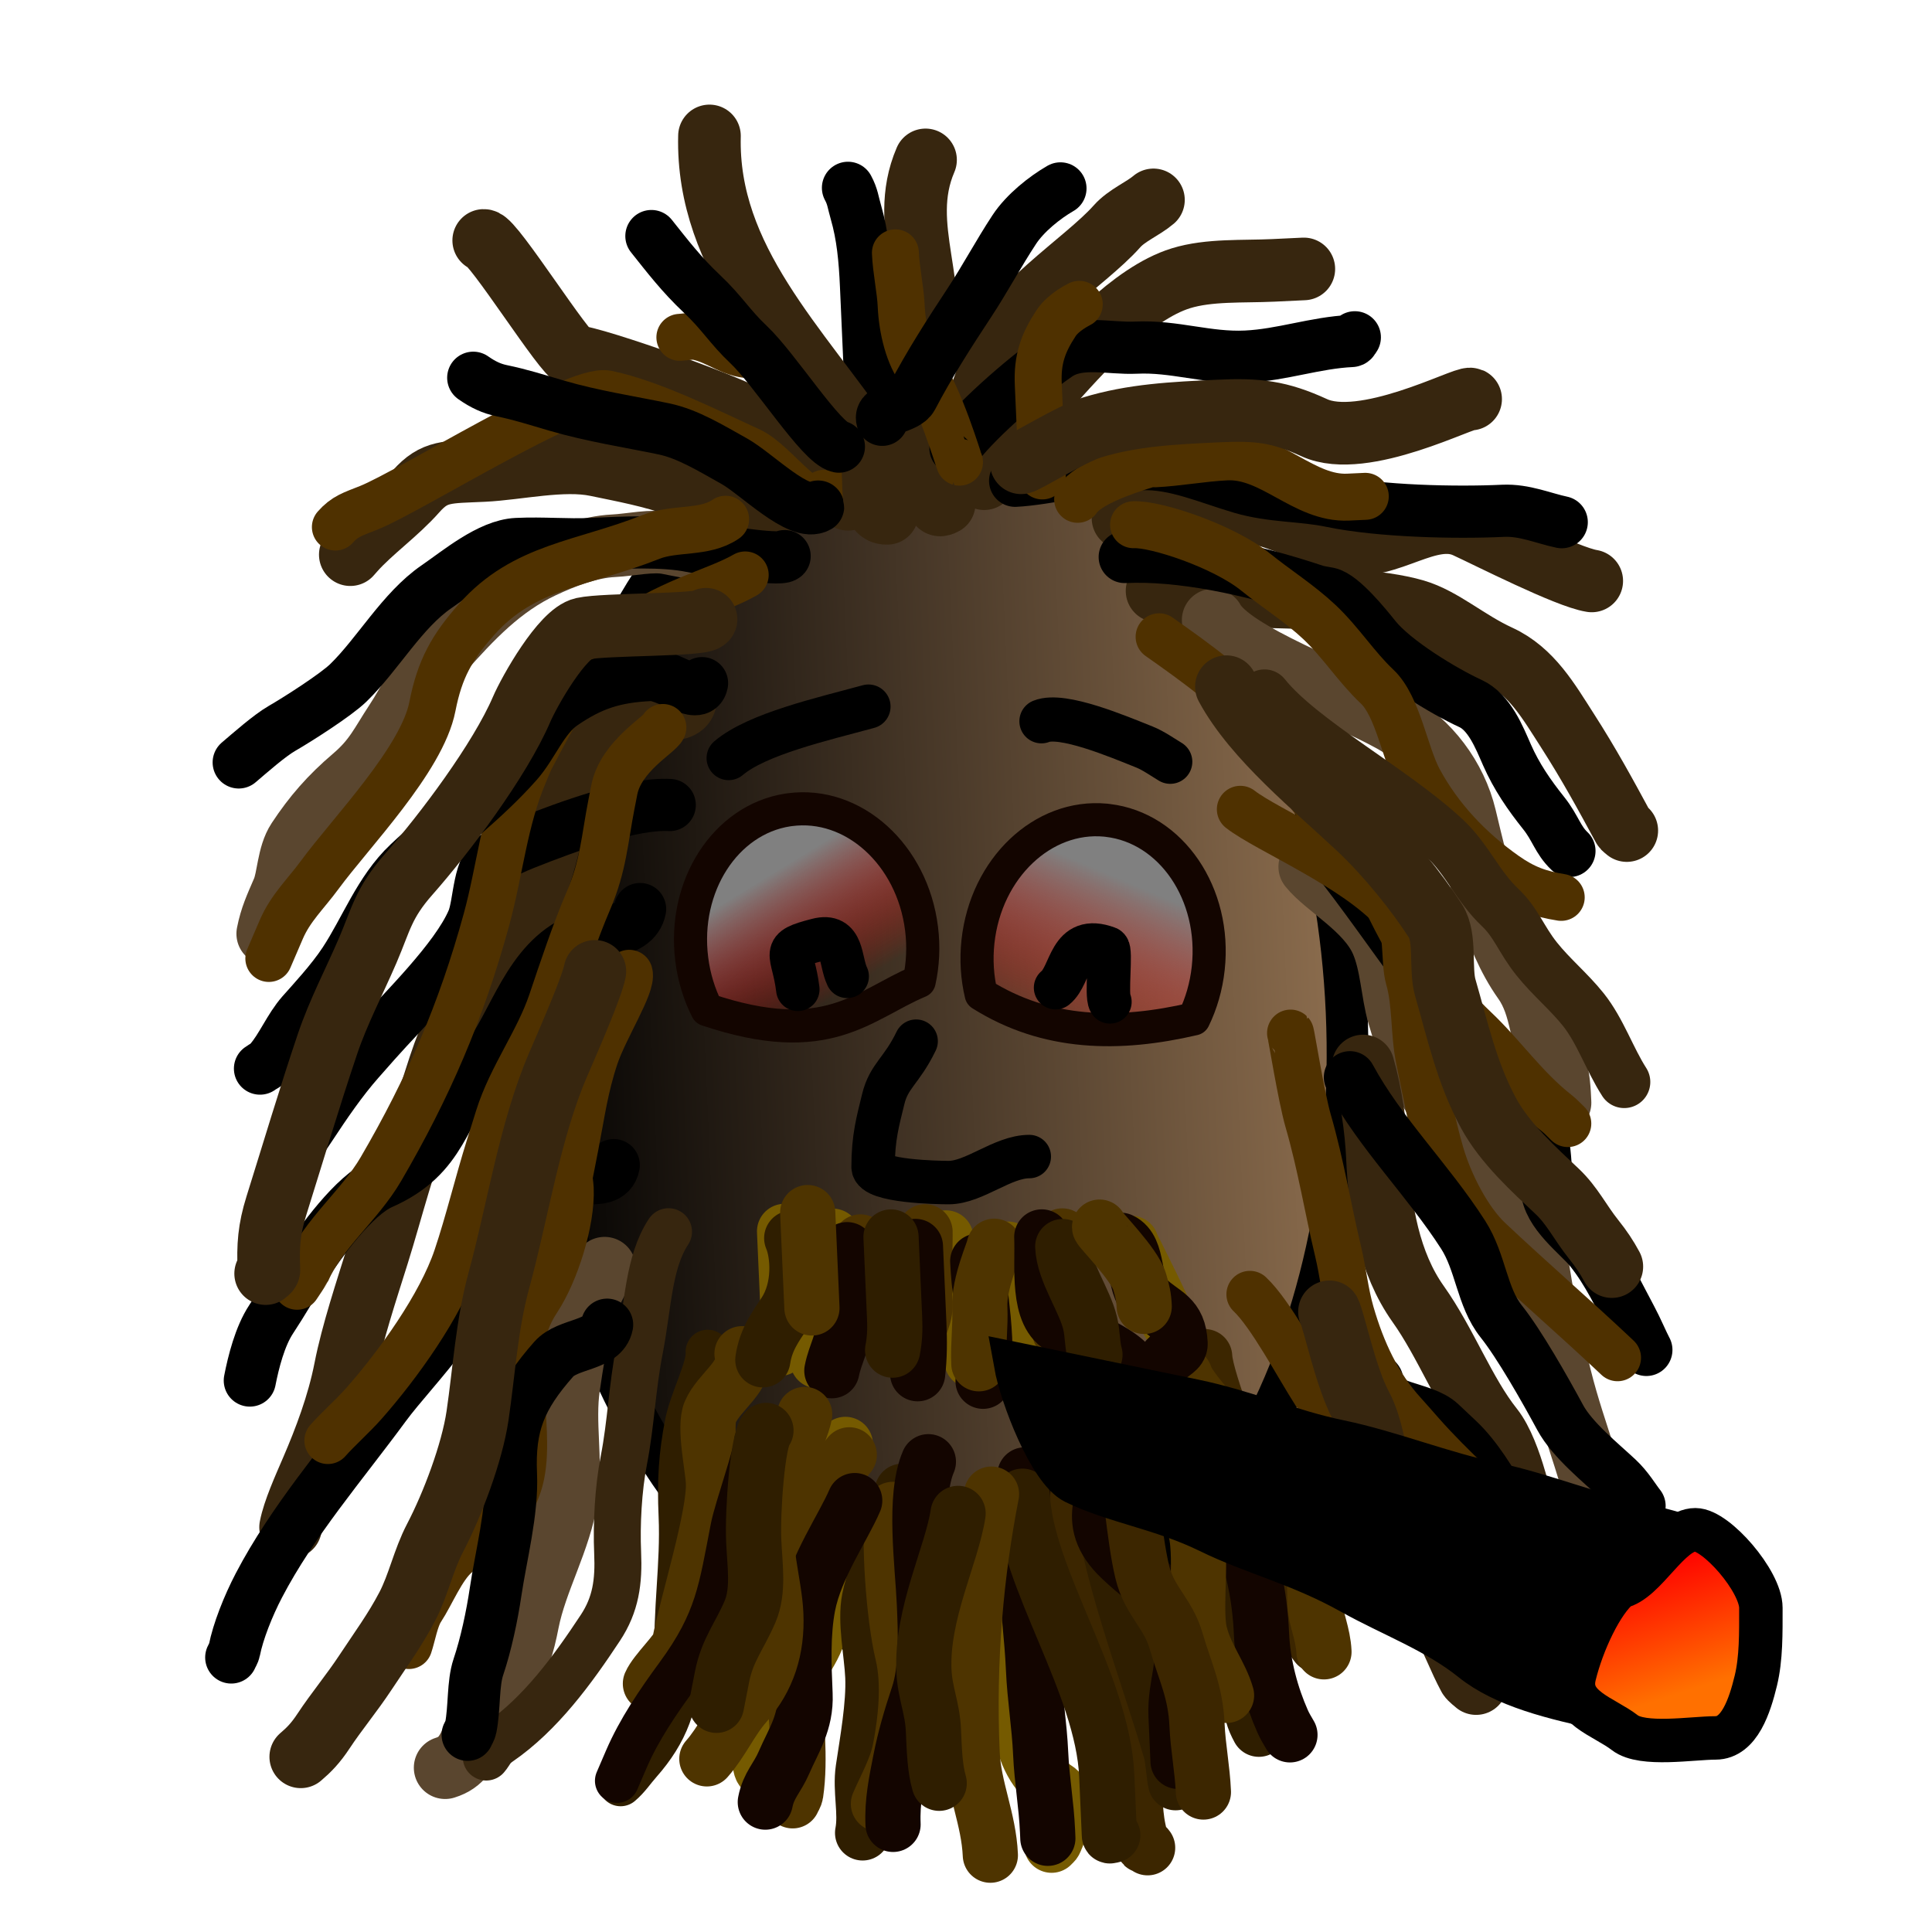 <svg width="200" height="200" viewBox="0 0 200 200" fill="none" xmlns="http://www.w3.org/2000/svg">
<path d="M139.401 104.713C140.157 121.78 136.482 138.355 129.184 150.793C121.886 163.231 111.563 170.513 100.486 171.036C89.41 171.56 78.487 165.282 70.12 153.585C61.753 141.887 56.628 125.728 55.872 108.661C55.116 91.595 58.791 75.019 66.089 62.581C73.387 50.143 83.71 42.862 94.787 42.338C105.863 41.815 116.786 48.092 125.153 59.79C133.52 71.487 138.645 87.647 139.401 104.713V104.713Z" fill="url(#paint0_linear_104_564)" stroke="black" stroke-width="4.321" stroke-linecap="round" stroke-linejoin="round"/>
<path d="M76.371 58.088C75.863 57.346 71.681 56.747 69.195 56.229C67.542 55.884 65.221 56.416 63.532 56.496C61.006 56.616 58.345 57.661 56.181 58.676C51.923 60.673 48.898 63.849 45.581 67.603C43.534 69.921 42.537 72.352 40.934 74.784C39.428 77.069 38.821 78.574 36.575 80.486C34.207 82.502 32.5 84.459 30.834 86.986C29.826 88.514 29.851 90.886 29.291 92.188C28.578 93.846 28.049 94.953 27.715 96.659" stroke="#5A462F" stroke-width="6.482" stroke-linecap="round" stroke-linejoin="round"/>
<path d="M70.97 72.266C71.052 74.13 67.463 73.164 65.709 73.614C60.869 74.854 58.527 78.962 57.636 83.521C56.85 87.54 55.864 91.674 53.907 95.422C52.105 98.872 49.832 102.254 47.619 105.611C45.768 108.42 45.096 112.288 43.793 115.318C41.86 119.815 40.575 125.171 39.115 129.828C37.948 133.554 36.463 138.018 35.74 141.712C35.017 145.411 33.635 149.029 32.3 152.133C31.463 154.081 30.416 156.391 30.082 158.1" stroke="#37260F" stroke-width="6.482" stroke-linecap="round" stroke-linejoin="round"/>
<path d="M62.588 131.283C60.181 134.936 59.631 138.442 58.876 143.55C58.325 147.268 59.214 151.236 58.67 154.917C58.005 159.408 55.485 163.585 54.635 167.931C54.175 170.284 53.684 171.976 52.417 173.898C51.254 175.662 49.78 178.015 49.12 179.55C48.383 181.264 47.856 182.443 46.081 182.991" stroke="#5A462F" stroke-width="6.482" stroke-linecap="round" stroke-linejoin="round"/>
<path d="M79.33 52.819C78.761 54.142 71.976 50.895 70.352 50.312C67.417 49.257 64.566 48.743 61.744 48.154C58.274 47.43 53.59 48.539 50.064 48.706C46.302 48.884 44.981 48.702 43.067 50.869C41.053 53.148 38.438 54.957 36.601 57.036C36.488 57.164 36.376 57.291 36.263 57.419" stroke="#37260F" stroke-width="6.482" stroke-linecap="round" stroke-linejoin="round"/>
<path d="M87.792 51.686C87.752 51.732 79.195 44.283 78.942 44.044C77.333 42.528 61.025 36.83 59.473 36.903C58.599 36.945 51.029 24.845 50.074 24.89" stroke="#37260F" stroke-width="6.482" stroke-linecap="round" stroke-linejoin="round"/>
<path d="M91.671 51.188C91.602 50.948 95.078 38.767 95.336 37.825C97.529 29.825 92.803 23.552 95.812 16.552" stroke="#37260F" stroke-width="6.482" stroke-linecap="round" stroke-linejoin="round"/>
<path d="M97.743 52.126C95.257 53.561 100.805 44.357 102.758 37.234C104.167 32.095 112.35 27.143 115.625 23.436C116.64 22.287 118.318 21.618 119.405 20.692" stroke="#37260F" stroke-width="6.482" stroke-linecap="round" stroke-linejoin="round"/>
<path d="M101.885 49.554C102.956 48.341 105.838 43.159 108.221 40.462C111.808 36.401 117.162 30.379 122.247 28.807C125.168 27.904 128.693 28.136 131.787 27.99C132.848 27.94 133.91 27.89 134.972 27.839" stroke="#37260F" stroke-width="6.482" stroke-linecap="round" stroke-linejoin="round"/>
<path d="M116.253 53.638C116.918 54.009 126.748 52.386 129.703 53.003C133.126 53.717 135.985 55.49 139.421 56.207C143.691 57.098 147.923 52.765 151.76 54.525C154.083 55.591 162.211 59.733 164.777 60.138" stroke="#37260F" stroke-width="6.482" stroke-linecap="round" stroke-linejoin="round"/>
<path d="M119.778 61.166C121.887 62.133 139.396 61.132 146.469 63.202C149.338 64.041 151.869 66.395 155.191 67.919C158.548 69.459 160.337 72.635 162.272 75.645C164.464 79.056 166.184 82.21 168.034 85.631C168.115 85.782 168.281 85.864 168.404 85.98" stroke="#37260F" stroke-width="6.482" stroke-linecap="round" stroke-linejoin="round"/>
<path d="M125.587 64.189C127.495 67.718 138.841 71.717 144.14 74.67C147.943 76.789 150.694 80.501 151.672 84.573C153.002 90.111 154.555 97.025 157.742 101.506C159.72 104.286 159.352 107.505 160.978 110.512C161.377 111.25 161.451 113.185 161.494 114.152" stroke="#5A462F" stroke-width="6.482" stroke-linecap="round" stroke-linejoin="round"/>
<path d="M135.585 89.73C137.254 91.822 141.523 94.033 143.02 97.439C144.053 99.789 144.101 102.721 144.776 105.05C145.753 108.423 146.777 111 148.72 114.023C151.537 118.405 156.731 121.242 158.119 126.036C159.026 129.166 159.295 132.288 159.956 135.475C160.611 138.636 161.262 141.845 162.146 144.897C162.981 147.78 163.87 150.228 164.626 152.841C164.893 153.763 165.27 154.753 165.448 155.367" stroke="#5A462F" stroke-width="6.482" stroke-linecap="round" stroke-linejoin="round"/>
<path d="M141.109 110.352C141.92 113.15 142.461 116.838 142.592 119.808C142.831 125.204 143.804 130.769 146.812 134.997C149.681 139.031 151.598 144.22 154.473 147.825C155.492 149.101 156.31 151.38 156.84 153.209C157.846 156.683 159.484 159.861 160.479 163.296C161.3 166.131 161.627 169.111 162.975 171.604C163.148 171.924 163.007 172.336 163.023 172.701" stroke="#37260F" stroke-width="6.482" stroke-linecap="round" stroke-linejoin="round"/>
<path d="M69.332 83.335C65.439 83.118 58.937 85.484 54.258 87.344C53.316 87.719 52.403 88.165 51.475 88.575C49.449 89.471 49.697 93.518 48.935 95.29C47.191 99.348 41.687 104.648 38.852 107.857C38.289 108.495 37.726 109.132 37.163 109.769C35.33 111.844 33.684 114.267 32.145 116.601C30.934 118.439 29.607 120.169 29.203 122.236" stroke="black" stroke-width="5.402" stroke-linecap="round" stroke-linejoin="round"/>
<path d="M66.262 94.105C65.728 96.837 61.331 96.388 58.975 97.747C54.207 100.498 52.982 106.835 49.615 110.646C45.684 115.096 46.004 119.606 39.499 122.482C36.628 123.752 33.21 128.513 31.377 131.293C30.13 133.186 29.387 134.572 28.065 136.579C26.905 138.337 26.236 141.001 25.862 142.912" stroke="black" stroke-width="5.402" stroke-linecap="round" stroke-linejoin="round"/>
<path d="M63.535 120.614C62.995 123.374 58.039 120.922 55.426 121.729C51.148 123.052 49.527 124.663 49.717 128.961C49.977 134.822 42.921 141.316 39.812 145.55C35.372 151.595 30.268 157.48 26.802 164.118C25.679 166.268 24.637 168.913 24.262 170.832C24.209 171.1 24.047 171.331 23.94 171.58" stroke="black" stroke-width="5.402" stroke-linecap="round" stroke-linejoin="round"/>
<path d="M81.224 57.569C80.773 58.081 73.462 56.946 71.603 56.558C68.64 55.94 64.328 56.169 61.307 56.312C58.639 56.438 56.261 56.184 53.504 56.314C50.677 56.448 47.425 59.202 45.188 60.737C41.621 63.183 39.118 67.719 36.052 70.695C34.769 71.941 30.852 74.445 29.168 75.417C27.895 76.152 25.875 77.935 24.712 78.925" stroke="black" stroke-width="5.402" stroke-linecap="round" stroke-linejoin="round"/>
<path d="M90.445 47.53C89.965 47.078 90.123 40.25 90.04 38.39C89.911 35.465 89.781 32.54 89.652 29.615C89.528 26.821 89.3 24.375 88.604 21.97C88.293 20.898 88.276 20.358 87.783 19.444" stroke="black" stroke-width="5.402" stroke-linecap="round" stroke-linejoin="round"/>
<path d="M98.908 46.398C100.439 44.075 105.86 39.218 109.475 36.738C111.735 35.188 114.845 36.118 117.599 35.988C121.601 35.799 124.964 37.105 128.99 36.915C132.729 36.739 136.136 35.478 139.914 35.3C140.08 35.292 140.139 35.045 140.251 34.917" stroke="black" stroke-width="5.402" stroke-linecap="round" stroke-linejoin="round"/>
<path d="M105.086 49.769C108.199 49.622 113.763 48.26 118.134 48.054C121.563 47.892 125.12 49.496 128.527 50.493C131.709 51.425 134.775 51.253 137.811 51.887C142.855 52.939 150.702 53.109 155.588 52.878C157.823 52.773 159.791 53.665 161.67 54.056" stroke="black" stroke-width="5.402" stroke-linecap="round" stroke-linejoin="round"/>
<path d="M116.431 57.66C122.161 57.389 129.414 58.894 136.092 61.127C136.555 61.282 137.047 61.327 137.524 61.426C138.908 61.715 141.404 64.793 142.336 65.962C144.348 68.485 149.505 71.579 152.216 72.823C154.187 73.727 155.199 76.322 155.998 78.139C156.985 80.385 158.282 82.269 159.813 84.188C161.018 85.699 161.256 86.949 162.468 88.093" stroke="black" stroke-width="5.402" stroke-linecap="round" stroke-linejoin="round"/>
<path d="M138.014 88.516C143.974 95.987 150.473 106.566 157.552 113.239C159.942 115.492 159.977 119.939 160.113 123.01C160.228 125.608 163.448 127.882 164.652 129.391C166.479 131.681 167.623 134.215 168.869 136.519C169.402 137.505 170.079 139.093 170.431 139.743" stroke="black" stroke-width="5.402" stroke-linecap="round" stroke-linejoin="round"/>
<path d="M142.551 142.893C142.638 142.975 142.562 143.136 142.567 143.258C142.684 145.895 147.245 145.566 149.132 147.345C149.749 147.926 150.366 148.508 150.983 149.089C152.797 150.799 154.506 153.591 155.522 155.469C156.638 157.534 157.181 159.881 158.291 161.933C159.318 163.833 160.128 166.419 160.706 168.414C160.773 168.648 160.727 168.902 160.738 169.146C160.82 170.992 162.105 173.938 163.121 174.895" stroke="black" stroke-width="5.402" stroke-linecap="round" stroke-linejoin="round"/>
<path d="M77.144 59.517C73.977 61.344 69.11 62.214 63.616 66.385C59.687 69.367 57.174 74.225 54.932 78.519C54.681 79 54.503 79.517 54.288 80.015C52.18 84.92 51.75 90.123 50.351 95.223C47.749 104.713 44.33 112.628 39.435 121.02C37.223 124.812 33.447 127.69 31.747 131.642C31.721 131.704 30.85 133.004 30.75 133.155" stroke="#4F3100" stroke-width="4.861" stroke-linecap="round" stroke-linejoin="round"/>
<path d="M72.675 70.72C72.317 72.549 69.122 69.788 67.317 69.874C63.576 70.05 61.186 70.839 58.228 72.868C56.172 74.278 55.151 77.12 53.532 78.952C50.153 82.777 46.024 85.85 42.289 89.376C39.289 92.209 37.868 96.214 35.648 99.582C34.338 101.569 32.342 103.708 31.273 104.918C29.985 106.377 29.142 108.482 27.945 109.839C27.5 110.342 27.282 110.342 26.915 110.62" stroke="black" stroke-width="5.402" stroke-linecap="round" stroke-linejoin="round"/>
<path d="M68.622 75.308C68.292 76.075 64.272 78.274 63.588 81.774C63.492 82.267 63.395 82.76 63.299 83.253C62.586 86.901 62.467 89.625 60.904 93.259C59.53 96.456 58.206 100.446 57.111 103.697C55.716 107.839 52.937 111.453 51.612 115.681C51.301 116.673 50.99 117.665 50.68 118.656C49.453 122.57 48.521 126.514 47.288 130.175C45.607 135.167 41.193 141.299 37.672 145.285C36.539 146.567 34.96 147.971 33.94 149.125" stroke="#4F3100" stroke-width="4.861" stroke-linecap="round" stroke-linejoin="round"/>
<path d="M65.138 100.753C65.48 101.97 62.598 106.434 61.617 109.346C60.527 112.583 60.183 115.336 59.544 118.604C59.352 119.59 59.159 120.576 58.966 121.562C58.873 122.041 59.009 122.537 59.031 123.025C59.183 126.459 57.474 131.76 55.639 134.543C53.625 137.599 53.759 140.136 53.921 143.784C54.049 146.672 54.48 149.892 53.955 152.575C53.155 156.671 50.114 158.501 47.233 160.954C45.745 162.22 44.654 164.996 43.582 166.622C42.969 167.553 42.673 169.322 42.329 170.345" stroke="#4F3100" stroke-width="4.861" stroke-linecap="round" stroke-linejoin="round"/>
<path d="M69.206 127.505C67.116 130.675 67.098 135.144 66.201 139.737C65.428 143.687 65.322 147.372 64.579 151.172C64.002 154.12 63.811 157.85 63.938 160.728C64.072 163.752 63.743 166.097 62.154 168.507C59.27 172.882 55.925 177.451 51.684 180.359C50.837 180.941 50.733 181.436 50.334 181.889" stroke="#37260F" stroke-width="4.861" stroke-linecap="round" stroke-linejoin="round"/>
<path d="M62.848 137.133C62.419 139.329 58.792 139.037 57.33 140.692C53.856 144.624 52.667 147.518 52.894 152.626C53.065 156.503 51.863 161.013 51.304 164.791C50.937 167.273 50.313 170.218 49.521 172.57C48.943 174.286 49.136 176.781 48.734 178.836C48.682 179.103 48.52 179.334 48.413 179.584" stroke="black" stroke-width="5.402" stroke-linecap="round" stroke-linejoin="round"/>
<path d="M75.115 53.751C72.915 55.26 69.858 54.601 67.393 55.581C60.318 58.395 54.237 58.572 49.329 64.129C46.786 67.007 45.523 69.243 44.762 73.138C43.687 78.637 36.3 86.21 33.119 90.542C31.639 92.558 30.082 93.978 29.115 96.227C28.678 97.242 28.248 98.244 27.829 99.219" stroke="#4F3100" stroke-width="4.861" stroke-linecap="round" stroke-linejoin="round"/>
<path d="M73.091 64.105C72.81 64.759 62.587 64.582 60.365 65.073C58.184 65.555 54.792 71.585 53.997 73.434C51.73 78.706 46.019 86.305 42.338 90.473C39.672 93.49 39.434 95.209 38.077 98.368C36.646 101.696 35.026 104.738 33.896 108.092C31.973 113.803 30.407 119.089 28.608 124.829C27.853 127.239 27.727 128.949 27.838 131.46C27.846 131.633 27.613 131.715 27.5 131.843" stroke="#37260F" stroke-width="6.482" stroke-linecap="round" stroke-linejoin="round"/>
<path d="M61.582 100.555C61.253 102.238 58.955 107.472 57.756 110.262C54.829 117.071 53.569 125.532 51.649 132.533C50.384 137.145 50.109 141.986 49.433 146.561C48.862 150.414 46.842 155.753 45.028 159.226C43.816 161.546 43.336 164.052 42.15 166.323C40.861 168.792 39.376 170.792 37.841 173.122C36.428 175.265 34.811 177.197 33.498 179.189C32.658 180.464 31.964 181.16 31.134 181.866" stroke="#37260F" stroke-width="6.482" stroke-linecap="round" stroke-linejoin="round"/>
<path d="M85.282 51.072C84.098 53.826 80.305 47.893 77.639 46.67C73.082 44.579 67.418 41.73 62.836 40.775C59.544 40.088 42.441 50.869 38.176 52.565C36.484 53.238 35.703 53.445 34.718 54.561" stroke="#4F3100" stroke-width="4.861" stroke-linecap="round" stroke-linejoin="round"/>
<path d="M89.497 50.14C87.465 50.948 89.398 45.142 87.79 43.626C84.729 40.74 82.685 36.539 78.264 36.748C75.802 36.864 74.457 35.32 72.15 34.839C71.656 34.736 70.9 34.898 70.38 34.922" stroke="#4F3100" stroke-width="4.861" stroke-linecap="round" stroke-linejoin="round"/>
<path d="M84.694 52.439C82.71 53.584 78.383 49.065 75.973 47.722C73.573 46.385 71.19 44.913 68.733 44.401C65.096 43.642 61.376 43.09 57.631 41.994C55.38 41.336 53.974 40.869 51.887 40.434C50.924 40.233 50.021 39.83 48.991 39.105" stroke="black" stroke-width="5.402" stroke-linecap="round" stroke-linejoin="round"/>
<path d="M99.326 47.843C99.285 47.834 97.168 40.763 95.366 38.504C94.083 36.896 93.396 34.07 93.289 31.641C93.216 30.001 92.774 28.03 92.692 26.174" stroke="#4F3100" stroke-width="4.861" stroke-linecap="round" stroke-linejoin="round"/>
<path d="M91.844 53.138C89.526 53.247 91.1 48.236 89.767 46.275C82.693 35.87 73.121 26.891 73.444 14.071" stroke="#37260F" stroke-width="6.482" stroke-linecap="round" stroke-linejoin="round"/>
<path d="M107.902 49.27C107.86 48.325 107.621 42.931 107.481 39.764C107.367 37.203 107.973 35.506 109.329 33.448C110.102 32.276 111.696 31.523 111.726 31.503" stroke="#4F3100" stroke-width="4.861" stroke-linecap="round" stroke-linejoin="round"/>
<path d="M111.556 51.688C112.612 50.086 116.413 48.797 118.843 48.046C119.069 47.976 119.315 48.024 119.55 48.013C121.925 47.9 124.499 47.412 126.967 47.296C131.613 47.076 134.977 51.68 139.565 51.463C140.155 51.435 140.745 51.407 141.335 51.38" stroke="#4F3100" stroke-width="4.861" stroke-linecap="round" stroke-linejoin="round"/>
<path d="M91.329 43.458C90.963 42.194 93.811 42.275 94.418 41.114C96.196 37.708 98.305 34.436 100.367 31.307C101.945 28.913 103.381 26.214 104.999 23.76C106.127 22.048 108.148 20.443 109.776 19.504" stroke="black" stroke-width="5.402" stroke-linecap="round" stroke-linejoin="round"/>
<path d="M86.841 46.235C85.007 45.852 80.204 38.227 77.507 35.685C75.544 33.834 74.764 32.399 72.663 30.418C70.541 28.418 69.091 26.516 67.433 24.436" stroke="black" stroke-width="5.402" stroke-linecap="round" stroke-linejoin="round"/>
<path d="M105.713 47.908C106.102 47.889 110.923 44.908 113 44.266C117.246 42.954 121.547 42.763 126.047 42.55C130.214 42.353 132.423 42.609 136.055 44.276C141.148 46.612 151.65 41.042 152.239 41.312" stroke="#37260F" stroke-width="6.482" stroke-linecap="round" stroke-linejoin="round"/>
<path d="M117.347 54.319C119.654 54.21 126.65 56.534 129.978 59.218C132.171 60.987 134.555 62.481 136.592 64.401C138.811 66.494 140.379 69.022 142.562 71.08C144.724 73.118 145.446 78.091 146.893 80.768C149.033 84.726 152.149 88.007 155.841 90.604C157.767 91.959 159.364 92.54 161.617 92.896" stroke="#4F3100" stroke-width="4.861" stroke-linecap="round" stroke-linejoin="round"/>
<path d="M119.989 65.919C123.669 68.508 128.222 71.751 131.044 75.289C132.832 77.53 134.212 80.526 135.985 82.749C137.798 85.021 139.143 87.828 141.264 89.827C142.903 91.372 144.176 94.925 145.481 96.956C147.718 100.435 149.474 103.522 152.644 106.51C155.538 109.238 157.832 112.635 161.189 115.265C161.588 115.578 161.929 115.963 162.299 116.312" stroke="#4F3100" stroke-width="4.861" stroke-linecap="round" stroke-linejoin="round"/>
<path d="M128.4 83.778C131.149 85.932 140.371 89.737 144.476 94.376C145.851 95.93 145.318 99.454 145.845 101.272C146.603 103.888 146.358 106.908 146.925 109.648C147.643 113.113 148.181 116.152 149.132 119.436C150.022 122.508 151.96 126.306 154.138 128.359C158.379 132.357 163.031 136.391 167.077 140.205C167.2 140.321 167.323 140.438 167.447 140.554" stroke="#4F3100" stroke-width="4.861" stroke-linecap="round" stroke-linejoin="round"/>
<path d="M129.388 133.989C131.546 136.023 134.324 141.328 136.228 144.291C137.67 146.534 138.922 149.272 140.091 151.436C141.355 153.773 142.521 156.009 143.938 158.215C144.973 159.824 145.731 162.952 146.337 164.33" stroke="#4F3100" stroke-width="4.861" stroke-linecap="round" stroke-linejoin="round"/>
<path d="M139.742 111.516C142.889 117.336 147.801 122.125 151.459 127.816C153.302 130.684 153.392 134.267 155.403 136.789C157.279 139.14 159.914 143.788 161.52 146.759C162.774 149.079 165.822 151.515 167.474 153.073C168.519 154.057 169.144 155.165 169.727 155.897" stroke="black" stroke-width="5.402" stroke-linecap="round" stroke-linejoin="round"/>
<path d="M126.957 71.085C129.878 76.489 136.225 81.574 140.732 85.822C143.6 88.526 146.649 92.303 148.602 95.343C149.713 97.07 149.049 100.291 149.618 102.256C150.906 106.705 151.83 111.048 154.094 115.234C155.788 118.368 158.873 121.141 161.191 123.326C162.752 124.797 163.572 126.54 164.957 128.277C165.781 129.31 166.312 130.112 166.857 131.119" stroke="#37260F" stroke-width="6.482" stroke-linecap="round" stroke-linejoin="round"/>
<path d="M133.596 106.944C133.657 107.001 134.713 113.586 135.417 116.017C136.753 120.632 137.464 125.141 138.493 129.428C139.055 131.769 139.223 133.806 139.847 135.959C140.974 139.852 142.628 143.422 145.271 146.328C145.903 147.022 146.516 147.735 147.138 148.438C150.317 152.031 154.005 155.261 157.518 158.573C159.478 160.42 161.443 162.701 163.778 163.773" stroke="#4F3100" stroke-width="4.861" stroke-linecap="round" stroke-linejoin="round"/>
<path d="M130.898 71.998C134.681 76.74 144.342 81.868 149.646 86.867C151.869 88.962 153.014 91.794 155.278 93.928C156.945 95.499 157.487 97.272 159.061 99.245C160.59 101.162 162.413 102.642 163.905 104.512C165.66 106.712 166.633 109.665 168.138 112.006" stroke="#37260F" stroke-width="5.402" stroke-linecap="round" stroke-linejoin="round"/>
<path d="M137.625 135.798C138.085 136.647 139.295 142.577 140.894 145.536C142.173 147.901 142.304 151.045 143.374 153.479C144.586 156.236 146.103 159.185 146.948 162.103C147.509 164.038 148.537 166.384 149.331 167.853C150.384 169.8 151.063 171.727 152.067 173.586C152.17 173.774 152.751 174.23 152.808 174.283" stroke="#37260F" stroke-width="6.482" stroke-linecap="round" stroke-linejoin="round"/>
<path d="M73.258 139.939C73.4 141.591 71.583 144.921 71.104 147.368C70.467 150.626 70.301 153.269 70.463 156.925C70.687 161.97 69.836 166.786 70.065 171.965C70.251 176.146 68.924 179.4 66.272 182.403C65.494 183.284 65.04 184.021 64.245 184.697" stroke="#2F1E00" stroke-width="4.571" stroke-linecap="round" stroke-linejoin="round"/>
<path d="M87.515 149.524C87.07 151.801 85.748 157.666 85.201 161.357C84.857 163.683 85.266 166.405 84.817 168.703C84.377 170.955 81.723 174.048 80.524 175.868C79.081 178.057 78.565 179.698 78.675 182.183C78.746 183.775 79.1 182.968 79.448 183.612" stroke="#755A00" stroke-width="5.714" stroke-linecap="round" stroke-linejoin="round"/>
<path d="M93.404 154.375C93.487 156.255 90.609 162.392 89.997 165.527C89.532 167.905 90.243 171.102 90.353 173.571C90.481 176.461 89.776 180.32 89.358 183.144C89.033 185.34 89.701 187.669 89.296 189.742" stroke="#2F1E00" stroke-width="5.714" stroke-linecap="round" stroke-linejoin="round"/>
<path d="M103.412 156.1C103.5 158.103 104.947 166.743 105.137 171.04C105.358 176.019 104.863 182.365 109.308 185.132C111.135 186.27 109.596 189.705 109.197 190.633C109.129 190.791 108.972 190.888 108.859 191.016" stroke="#755A00" stroke-width="5.714" stroke-linecap="round" stroke-linejoin="round"/>
<path d="M109.38 154.719C109.133 155.293 113.616 162.269 113.775 165.869C113.968 170.219 114.306 173.228 116.401 177.103C117.488 179.114 117.296 181.29 117.4 183.651C117.498 185.871 117.445 188.142 118.046 190.215C118.493 191.761 118.263 190.52 118.802 191.279" stroke="#3C2600" stroke-width="5.714" stroke-linecap="round" stroke-linejoin="round"/>
<path d="M118.966 146.938C119.254 153.433 127.565 160.214 129.413 166.596C130.233 169.425 129.334 172.814 129.464 175.753C129.528 177.195 129.711 177.889 130.318 179.01" stroke="#2F1E00" stroke-width="5.714" stroke-linecap="round" stroke-linejoin="round"/>
<path d="M124.708 140.438C124.819 142.941 128.572 152.265 130.392 156.657C130.789 157.615 131.186 158.574 131.583 159.532C133.18 163.386 134.007 167.404 136.316 170.3" stroke="#3C2600" stroke-width="5.714" stroke-linecap="round" stroke-linejoin="round"/>
<path d="M81.218 127.472C81.269 128.62 81.424 132.136 81.525 134.419C81.625 136.655 81.683 138.082 80.69 139.588" stroke="#755A00" stroke-width="5.714" stroke-linecap="round" stroke-linejoin="round"/>
<path d="M86.205 127.969C86.269 129.41 86.445 133.382 86.561 136.013C86.638 137.747 85.262 139.691 84.648 140.866" stroke="#755A00" stroke-width="5.714" stroke-linecap="round" stroke-linejoin="round"/>
<path d="M97.918 128.148C97.996 129.918 99.459 134.867 100.108 137.571C100.38 138.703 100.553 139.611 100.608 140.845" stroke="#755A00" stroke-width="5.714" stroke-linecap="round" stroke-linejoin="round"/>
<path d="M104.353 129.31C104.524 130.022 105.272 134.046 105.401 136.954C105.46 138.295 105.52 139.635 105.579 140.976" stroke="#755A00" stroke-width="5.714" stroke-linecap="round" stroke-linejoin="round"/>
<path d="M117.095 128.707C117.149 128.935 119.401 133.296 120.218 135.155C120.512 135.824 120.745 136.354 121.007 136.949" stroke="#755A00" stroke-width="5.714" stroke-linecap="round" stroke-linejoin="round"/>
<path d="M89.069 128.566C89.192 131.334 88.682 134.043 89.425 136.61" stroke="#4E3400" stroke-width="5.714" stroke-linecap="round" stroke-linejoin="round"/>
<path d="M95.761 127.517C95.79 128.163 95.63 132.558 95.747 135.212C95.802 136.454 94.75 138.072 94.51 139.301" stroke="#4E3400" stroke-width="5.714" stroke-linecap="round" stroke-linejoin="round"/>
<path d="M109.968 127.945C110 128.663 109.844 133.151 109.97 136.005C110.001 136.721 109.796 137.181 109.697 137.85" stroke="#4E3400" stroke-width="5.714" stroke-linecap="round" stroke-linejoin="round"/>
<path d="M76.813 140.137C77.452 142.343 74.438 144.051 73.533 146.154C72.861 147.717 73.784 151.824 73.857 153.467C74.009 156.906 71.148 165.978 70.338 170.12C70.18 170.928 67.847 173.092 67.331 174.293" stroke="#4E3400" stroke-width="5.714" stroke-linecap="round" stroke-linejoin="round"/>
<path d="M87.917 150.604C84.831 154.097 81.944 167.888 82.213 173.956C82.382 177.777 82.909 182.077 82.377 185.672C82.337 185.942 82.162 186.171 82.055 186.42" stroke="#4E3400" stroke-width="5.714" stroke-linecap="round" stroke-linejoin="round"/>
<path d="M92.424 156.253C91.977 159.274 92.485 167.245 93.441 171.227C94.183 174.314 93.745 178.196 93.171 181.132C92.798 183.039 91.649 185.075 90.936 186.733" stroke="#4E3400" stroke-width="5.714" stroke-linecap="round" stroke-linejoin="round"/>
<path d="M113.965 154.136C114.293 161.544 118.79 172.964 121.196 181.273C121.457 182.175 121.549 184.04 121.696 184.547" stroke="#2F1E00" stroke-width="5.714" stroke-linecap="round" stroke-linejoin="round"/>
<path d="M122.666 142.367C123.225 144.698 133.586 154.273 135.477 159.348C136.253 161.43 136.038 164.008 136.138 166.278C136.19 167.452 136.976 169.185 137.057 170.997" stroke="#4E3400" stroke-width="5.714" stroke-linecap="round" stroke-linejoin="round"/>
<path d="M87.686 129.365C86.947 130.485 87.195 134.294 87.302 136.71C87.397 138.868 86.475 140.041 86.113 141.896" stroke="#130500" stroke-width="5.714" stroke-linecap="round" stroke-linejoin="round"/>
<path d="M81.958 128.17C82.649 129.788 82.936 133.319 81.236 135.898C80.279 137.35 79.281 138.664 78.969 140.768" stroke="#2F1E00" stroke-width="5.714" stroke-linecap="round" stroke-linejoin="round"/>
<path d="M83.614 125.527C83.674 126.873 83.844 130.707 83.954 133.205C83.987 133.936 84.019 134.667 84.052 135.398" stroke="#4E3400" stroke-width="5.714" stroke-linecap="round" stroke-linejoin="round"/>
<path d="M94.765 129.03C94.831 130.527 95.004 134.422 95.121 137.074C95.199 138.844 95.193 140.495 94.994 142.209" stroke="#130500" stroke-width="5.714" stroke-linecap="round" stroke-linejoin="round"/>
<path d="M92.238 128.05C92.299 129.417 92.497 133.885 92.611 136.46C92.664 137.656 92.62 138.658 92.403 139.767" stroke="#2F1E00" stroke-width="5.714" stroke-linecap="round" stroke-linejoin="round"/>
<path d="M101.216 130.557C101.337 133.286 101.804 135.812 101.926 138.584C101.996 140.151 101.973 141.596 101.767 142.988" stroke="#130500" stroke-width="5.714" stroke-linecap="round" stroke-linejoin="round"/>
<path d="M102.921 129.011C102.936 129.345 101.317 132.827 101.427 135.31C101.517 137.347 101.24 139.093 101.332 141.177" stroke="#4E3400" stroke-width="5.714" stroke-linecap="round" stroke-linejoin="round"/>
<path d="M107.844 128.046C107.978 131.067 107.276 136.202 110.034 137.468C114.199 139.378 119.082 141.022 117.453 144.811" stroke="#130500" stroke-width="5.714" stroke-linecap="round" stroke-linejoin="round"/>
<path d="M116.017 128.392C118.001 129.302 117.166 132.979 118.77 134.49C120.487 136.109 122.038 136.209 122.166 139.093C122.196 139.782 121.265 140.113 120.815 140.622" stroke="#130500" stroke-width="5.714" stroke-linecap="round" stroke-linejoin="round"/>
<path d="M110.016 129.042C110.132 131.665 112.262 134.519 112.85 136.969C113.115 138.071 113.064 139.257 113.35 140.242" stroke="#2F1E00" stroke-width="5.714" stroke-linecap="round" stroke-linejoin="round"/>
<path d="M113.829 127.03C113.84 127.277 117.449 130.858 117.981 132.696C118.254 133.637 118.403 134.222 118.448 135.238" stroke="#4E3400" stroke-width="5.714" stroke-linecap="round" stroke-linejoin="round"/>
<path d="M78.279 149.228C78.326 150.266 76.215 156.203 75.837 158.136C74.594 164.493 74.278 167.779 70.13 173.428C68.104 176.185 66.139 179.081 64.839 182.105C64.494 182.908 64.173 183.655 63.874 184.349" stroke="#130500" stroke-width="4.571" stroke-linecap="round" stroke-linejoin="round"/>
<path d="M88.481 155.34C87.278 158.141 84.423 162.198 83.642 166.194C83.078 169.078 83.208 172.411 83.339 175.368C83.47 178.318 82.112 180.24 81.169 182.432C80.455 184.094 79.571 184.779 79.224 186.554" stroke="#130500" stroke-width="5.714" stroke-linecap="round" stroke-linejoin="round"/>
<path d="M83.299 146.426C82.857 148.686 80.168 153.474 79.505 156.864C78.871 160.104 80.17 163.878 80.312 167.084C80.472 170.689 79.496 173.768 77.178 176.392C75.675 178.093 74.719 180.328 73.173 182.077" stroke="#4E3400" stroke-width="5.714" stroke-linecap="round" stroke-linejoin="round"/>
<path d="M79.293 148.08C78.412 149.078 77.891 156.479 78.025 159.498C78.138 162.051 78.572 164.679 77.641 166.844C76.53 169.428 75.287 170.815 74.747 173.576C74.542 174.625 74.38 175.456 74.169 176.534" stroke="#2F1E00" stroke-width="5.714" stroke-linecap="round" stroke-linejoin="round"/>
<path d="M96.106 151.316C94.538 154.963 95.51 161.872 95.692 165.991C95.83 169.106 95.974 172.809 95.051 175.547C94.304 177.766 93.655 180 93.219 182.229C92.793 184.411 92.343 186.469 92.449 188.86" stroke="#130500" stroke-width="5.714" stroke-linecap="round" stroke-linejoin="round"/>
<path d="M106.098 152.676C105.154 157.502 106.711 166.527 106.988 172.785C107.122 175.807 107.6 178.592 107.731 181.543C107.851 184.25 108.319 186.809 108.441 189.57C108.452 189.814 108.463 190.057 108.473 190.301" stroke="#130500" stroke-width="5.714" stroke-linecap="round" stroke-linejoin="round"/>
<path d="M114.897 151.161C115.04 154.398 111.745 157.299 116.058 161.365C119.593 164.696 120.811 164.459 122.061 168.775C123.004 172.029 121.598 174.341 121.742 177.583C121.812 179.168 121.882 180.752 121.953 182.336" stroke="#130500" stroke-width="5.714" stroke-linecap="round" stroke-linejoin="round"/>
<path d="M105.841 154.886C106.216 163.349 114.149 174.305 114.569 183.785C114.661 185.856 114.752 187.928 114.844 190C114.849 190.122 115.08 189.989 115.198 189.983" stroke="#2F1E00" stroke-width="5.714" stroke-linecap="round" stroke-linejoin="round"/>
<path d="M102.639 154.671C101.074 162.675 100.204 171.767 100.636 181.512C100.794 185.087 102.355 188.292 102.521 192.048" stroke="#4E3400" stroke-width="5.714" stroke-linecap="round" stroke-linejoin="round"/>
<path d="M99.181 156.667C98.549 160.933 95.382 167.003 95.646 172.955C95.748 175.258 96.524 176.767 96.629 179.137C96.721 181.204 96.77 183.031 97.226 184.604" stroke="#2F1E00" stroke-width="5.714" stroke-linecap="round" stroke-linejoin="round"/>
<path d="M122.216 148.25C122.359 151.478 124.687 153.995 127.222 157.173C129.597 160.15 130.419 165.29 130.588 169.105C130.739 172.509 131.644 175.615 132.763 178.162C133.043 178.8 133.305 179.165 133.535 179.591" stroke="#130500" stroke-width="5.714" stroke-linecap="round" stroke-linejoin="round"/>
<path d="M118.291 147.703C119.177 150.76 120.493 152.944 123.329 157.357C124.79 159.63 123.52 166.203 124.202 169.04C124.79 171.49 126.316 173.243 126.971 175.504" stroke="#4E3400" stroke-width="5.714" stroke-linecap="round" stroke-linejoin="round"/>
<path d="M116.281 150.363C117.029 152.945 117.35 158.99 118.247 162.727C118.979 165.774 120.905 166.95 121.756 169.889C122.673 173.054 123.759 175.072 123.915 178.58C124.015 180.851 124.469 183.092 124.576 185.51" stroke="#3C2600" stroke-width="5.714" stroke-linecap="round" stroke-linejoin="round"/>
<path d="M94.837 107.782C93.323 110.911 92.024 111.331 91.427 113.8C90.88 116.059 90.384 117.736 90.384 120.804C90.384 122.306 97.079 122.42 98.207 122.42C100.853 122.42 103.774 119.727 106.551 119.727" stroke="black" stroke-width="4.498" stroke-linecap="round" stroke-linejoin="round"/>
<path d="M81.533 83.849C75.09 84.856 70.659 91.722 71.609 99.3C71.846 101.193 72.396 102.953 73.19 104.519C85.69 108.719 89.316 104.045 95.154 101.583C95.536 99.86 95.634 98.013 95.397 96.12C94.436 88.452 88.326 82.941 81.759 83.819C81.682 83.829 81.609 83.838 81.533 83.85V83.849Z" fill="url(#paint1_linear_104_564)" stroke="#130500" stroke-width="3.429" stroke-linecap="round" stroke-linejoin="round"/>
<path d="M114.44 84.901C107.951 84.294 102.064 89.872 101.239 97.466C101.033 99.362 101.161 101.207 101.571 102.924C108.339 107.188 115.8 107.287 123.58 105.476C124.349 103.896 124.87 102.127 125.076 100.23C125.911 92.546 121.247 85.691 114.667 84.928C114.59 84.919 114.517 84.909 114.44 84.901V84.901Z" fill="url(#paint2_linear_104_564)" stroke="#130500" stroke-width="3.429" stroke-linecap="round" stroke-linejoin="round"/>
<path d="M82.589 102.419C82.111 98.442 80.621 98.33 84.606 97.301C87.353 96.591 86.92 99.459 87.701 101.072" stroke="black" stroke-width="4.498" stroke-linecap="round" stroke-linejoin="round"/>
<path d="M109.271 102.246C110.932 100.903 110.627 96.641 114.66 98.142C115.09 98.302 114.473 103.043 114.9 103.714" stroke="black" stroke-width="4.498" stroke-linecap="round" stroke-linejoin="round"/>
<path fill-rule="evenodd" clip-rule="evenodd" d="M105.133 141.201C108.064 141.807 117.539 143.767 123.543 145.009C129.119 146.163 133.374 148.142 138.679 149.24C143.869 150.313 149.393 152.555 154.839 153.682C159.531 154.653 164.898 156.862 169.975 157.912C178.081 159.589 177.277 160.996 172.837 165.098C165.478 171.896 177.033 170.41 177.132 170.382C179.092 169.83 180.518 163.888 178.358 175.031C177.103 181.502 171.818 178.073 166.288 176.929C160.757 175.785 155.694 174.518 152.379 171.854C148.647 168.854 144.062 167.203 139.903 164.877C134.486 161.849 129.899 160.847 125.176 158.534C120.265 156.129 115.377 155.471 111.267 153.459C108.699 152.201 105.728 144.522 105.133 141.201V141.201Z" fill="black" stroke="black" stroke-width="4.498"/>
<path fill-rule="evenodd" clip-rule="evenodd" d="M167.682 164.285C165.819 165.762 163.811 170.043 162.988 173.444C162.189 176.747 166.033 177.688 168.203 179.37C170.033 180.787 175.191 179.909 177.591 179.909C180.065 179.909 181.141 176.552 181.763 173.982C182.323 171.671 182.285 169.062 182.285 166.44C182.285 163.677 177.654 158.359 175.505 158.359C172.797 158.359 170.359 163.732 167.682 164.285V164.285Z" fill="url(#paint3_linear_104_564)" stroke="black" stroke-width="4.498" stroke-linecap="round" stroke-linejoin="round"/>
<path d="M75.429 78.476C78.388 75.972 85.16 74.437 89.905 73.143" stroke="black" stroke-width="4.571" stroke-linecap="round" stroke-linejoin="round"/>
<path d="M107.81 74.667C109.968 73.797 115.711 76.227 118.476 77.333C119.395 77.701 120.393 78.407 121.143 78.857" stroke="black" stroke-width="4.571" stroke-linecap="round" stroke-linejoin="round"/>
<defs>
<linearGradient id="paint0_linear_104_564" x1="53.748" y1="108.761" x2="141.536" y2="104.873" gradientUnits="userSpaceOnUse">
<stop/>
<stop offset="1" stop-color="#907050"/>
</linearGradient>
<linearGradient id="paint1_linear_104_564" x1="79.177" y1="90.891" x2="86.611" y2="103.071" gradientUnits="userSpaceOnUse">
<stop stop-color="#808080"/>
<stop offset="1" stop-color="#FF0000" stop-opacity="0"/>
</linearGradient>
<linearGradient id="paint2_linear_104_564" x1="113.157" y1="89.779" x2="105.992" y2="106.641" gradientUnits="userSpaceOnUse">
<stop stop-color="#808080"/>
<stop offset="1" stop-color="#FF0000" stop-opacity="0"/>
</linearGradient>
<linearGradient id="paint3_linear_104_564" x1="168.491" y1="162.264" x2="172.831" y2="175.653" gradientUnits="userSpaceOnUse">
<stop stop-color="#FF0000"/>
<stop offset="1" stop-color="#FF7000"/>
</linearGradient>
</defs>
</svg>
